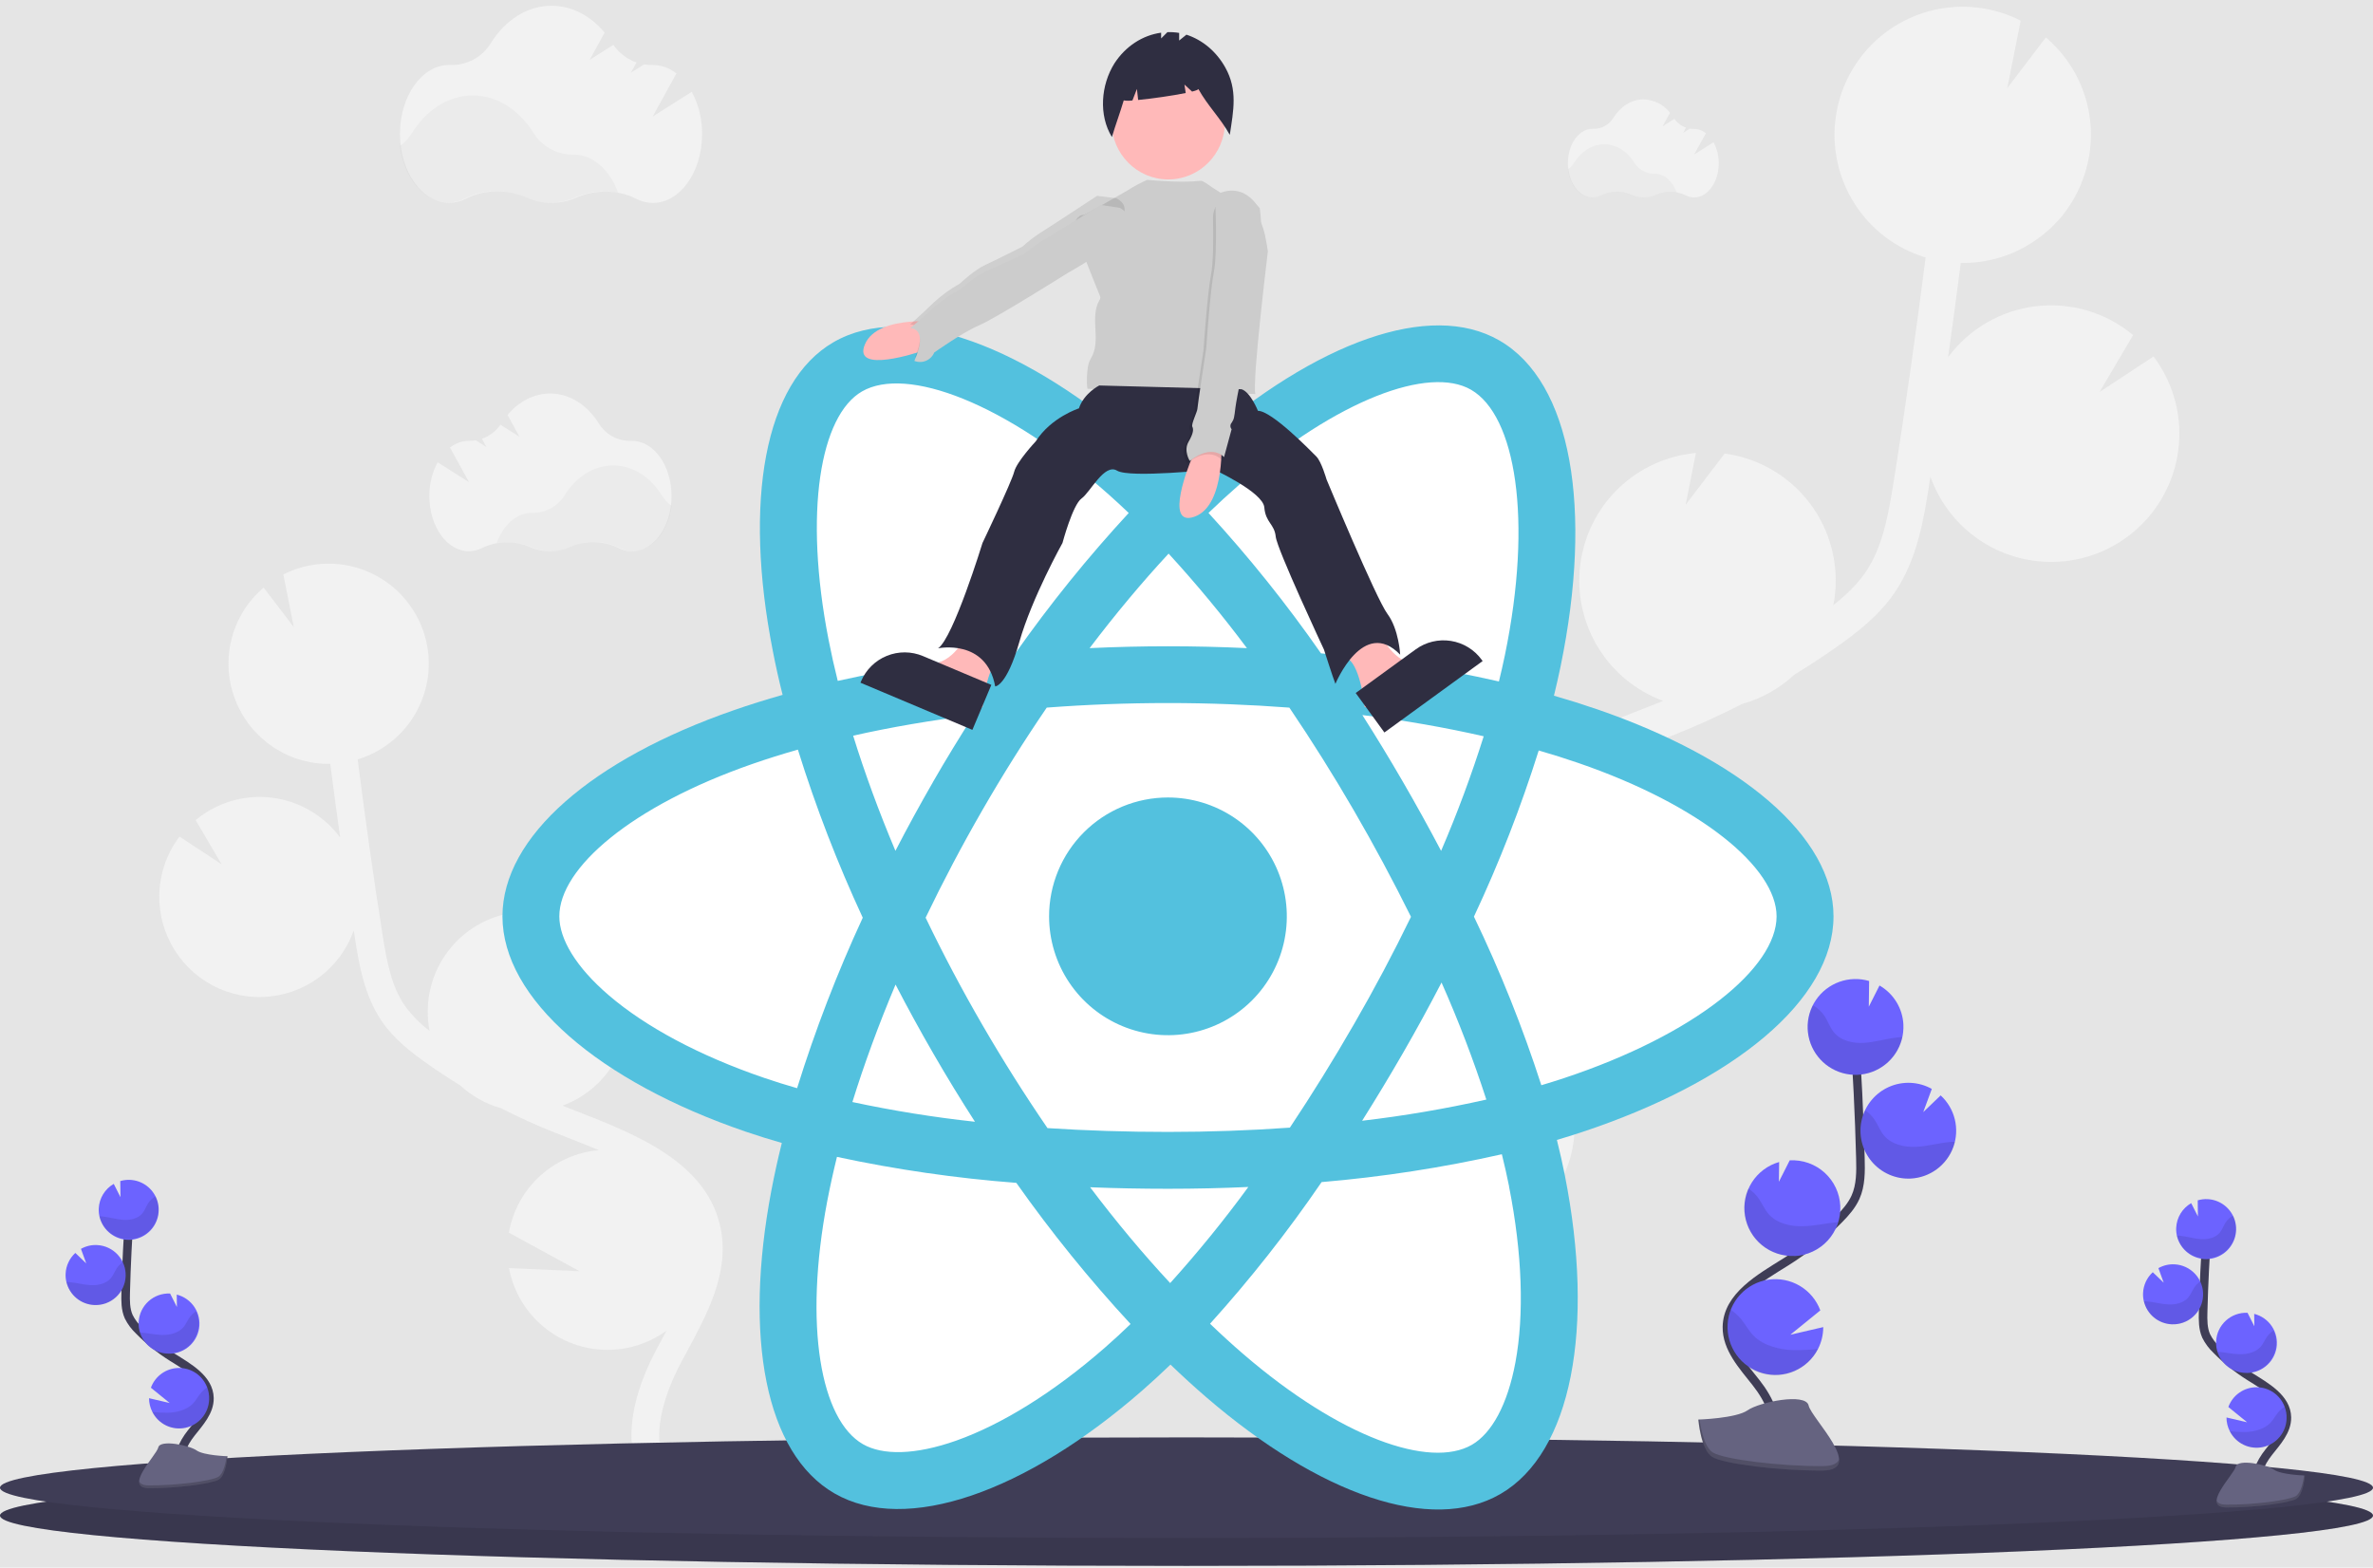 <svg width="1108" height="732" viewBox="0 0 1108 732" fill="none" xmlns="http://www.w3.org/2000/svg">
<rect width="1108" height="732" fill="#E5E5E5"/>
<g clip-path="url(#clip0)">
<path d="M592 117.355C591.253 112.453 590.483 107.456 588.395 103.04C587.023 100.148 584.845 97.391 581.909 96.819C581.331 96.763 580.762 96.62 580.22 96.393C579.36 95.94 567.799 88.738 565.961 87.484C564.384 86.407 561.893 84.413 560.637 84.413C559.374 84.383 554.529 85.613 535.621 84C532.441 85.393 529.361 87.046 526.408 88.944C526.347 88.9 506.783 100.365 506.048 100.335C504.656 100.271 503.362 101.243 502.564 102.468C501.766 103.693 501.392 105.209 501 106.675C505.273 117.06 509.183 127.458 513.456 137.843C513.656 138.234 513.763 138.674 513.765 139.122C513.68 139.587 513.498 140.024 513.234 140.401C511.138 144.075 511.205 148.696 511.434 153.013C511.663 157.331 511.946 161.892 510.178 165.762C509.697 166.825 509.071 167.798 508.614 168.86C507.543 171.267 507.156 178.964 507.781 181.549L586.172 184C584.487 178.944 592 117.355 592 117.355Z" fill="#CCCCCC"/>
<path d="M767.68 330.79L774.57 328.09C775.23 327.83 775.88 327.55 776.57 327.28C763.819 322.585 753.045 313.691 746.02 302.061C738.994 290.43 736.136 276.755 737.914 263.285C739.692 249.814 746 237.349 755.803 227.939C765.605 218.53 778.318 212.736 791.85 211.51L787.05 235.71L805.27 211.79H805.43C821.158 213.952 835.383 222.273 844.977 234.921C854.571 247.57 858.748 263.512 856.59 279.24C856.44 280.37 856.2 281.47 855.99 282.58C861.6 278.15 866.86 273.26 870.8 267.58C878.8 256.04 881.51 241.82 884.27 224.41C889.74 189.93 894.67 155.07 899.11 120.23C885.476 116.117 873.757 107.275 866.058 95.294C858.36 83.314 855.187 68.98 857.11 54.87C857.36 53.05 857.71 51.28 858.11 49.53C858.21 49.09 858.31 48.65 858.42 48.22C858.85 46.53 859.33 44.87 859.89 43.22C859.98 42.95 860.1 42.7 860.19 42.44C860.69 41.07 861.19 39.72 861.84 38.44C862.06 37.94 862.28 37.44 862.51 36.97C863.2 35.54 863.93 34.14 864.73 32.78C865 32.33 865.29 31.9 865.56 31.45C866.18 30.45 866.83 29.45 867.5 28.52C867.86 28.02 868.21 27.52 868.58 27.03L868.85 26.64C877.341 15.527 889.458 7.74 903.094 4.635C916.73 1.529 931.024 3.3 943.49 9.64L937.25 41.13L955.25 17.49C964.932 25.693 971.738 36.776 974.674 49.121C977.61 61.466 976.523 74.427 971.57 86.11H971.64C971.47 86.51 971.26 86.89 971.09 87.29C970.76 88.03 970.42 88.76 970.09 89.49C969.63 90.42 969.09 91.33 968.64 92.23C968.26 92.91 967.89 93.59 967.48 94.23C966.89 95.23 966.25 96.13 965.61 97.06C965.23 97.6 964.88 98.16 964.49 98.69C963.49 100.08 962.37 101.41 961.23 102.69C960.83 103.14 960.4 103.55 959.98 103.99C959.17 104.85 958.36 105.7 957.5 106.51C956.97 107.01 956.41 107.51 955.86 107.97C955.07 108.67 954.26 109.35 953.43 109.97C952.84 110.44 952.24 110.89 951.64 111.33C950.77 111.96 949.89 112.55 949 113.14C948.4 113.53 947.8 113.92 947.19 114.29C946.19 114.9 945.14 115.46 944.09 116.01C943.56 116.28 943.09 116.58 942.5 116.84C940.92 117.61 939.3 118.32 937.65 118.95C937.34 119.07 937.01 119.16 936.7 119.27C935.32 119.77 933.93 120.27 932.52 120.62C931.91 120.79 931.29 120.93 930.67 121.08C929.52 121.36 928.36 121.62 927.19 121.84C926.523 121.96 925.833 122.07 925.12 122.17C923.97 122.34 922.81 122.47 921.64 122.57C920.95 122.63 920.27 122.69 919.57 122.73C918.31 122.79 917.04 122.8 915.77 122.79C915.687 122.785 915.603 122.785 915.52 122.79C913.64 137.457 911.667 152.123 909.6 166.79C914.45 160.243 920.585 154.756 927.631 150.664C934.677 146.573 942.485 143.964 950.575 142.998C958.665 142.032 966.867 142.728 974.678 145.045C982.489 147.361 989.745 151.249 996 156.47L980.32 183.05L1005.53 166.46C1015.06 179.075 1019.2 194.958 1017.03 210.62C1016.29 216.119 1014.78 221.486 1012.53 226.56C1007.72 237.547 999.714 246.834 989.558 253.215C979.402 259.596 967.562 262.778 955.576 262.347C943.589 261.916 932.008 257.892 922.337 250.797C912.666 243.702 905.35 233.864 901.34 222.56C901.11 224.04 900.89 225.56 900.66 227.02C898.22 242.37 895.19 261.48 884.43 277.02C877.14 287.58 867.1 295.38 857.34 302.24C850.993 306.707 844.5 310.963 837.86 315.01C830.89 321.473 822.482 326.183 813.33 328.75C802.663 334.21 791.767 339.147 780.64 343.56L773.69 346.28C767.44 348.72 761.04 351.22 754.69 353.88C755.69 353.97 756.69 354.05 757.69 354.18C770.273 355.908 781.981 361.59 791.123 370.407C800.265 379.224 806.368 390.718 808.55 403.23L766.24 426.34L808.42 424.45C806.731 433.803 802.814 442.612 797 450.13C787.462 462.476 773.482 470.612 758.036 472.805C742.589 474.997 726.897 471.074 714.3 461.87L716.4 465.78C717.8 468.36 719.18 470.93 720.52 473.48C738.85 508.22 740.18 538.22 724.27 557.97L711.27 547.52C726.76 528.3 714.47 497.75 705.77 481.25C704.45 478.75 703.09 476.25 701.77 473.69C690 451.86 676.65 427.12 682 400.79C690 361.09 733.05 344.29 767.68 330.79Z" fill="#F2F2F2"/>
<path d="M269.6 519.01L264.22 516.9C263.7 516.7 263.22 516.47 262.68 516.27C272.635 512.599 281.044 505.651 286.527 496.568C292.01 487.484 294.241 476.806 292.852 466.287C291.463 455.769 286.537 446.036 278.884 438.687C271.231 431.338 261.306 426.811 250.74 425.85L254.49 444.75L240.27 426.07H240.14C234.054 426.901 228.191 428.923 222.887 432.021C217.582 435.118 212.94 439.231 209.226 444.123C205.511 449.015 202.797 454.591 201.238 460.532C199.679 466.474 199.306 472.664 200.14 478.75C200.26 479.64 200.45 480.49 200.61 481.36C196.198 478.043 192.302 474.09 189.05 469.63C182.82 460.63 180.68 449.51 178.52 435.92C174.29 408.99 170.45 381.77 167 354.59C177.644 351.372 186.791 344.464 192.797 335.107C198.804 325.75 201.276 314.557 199.77 303.54C199.57 302.12 199.3 300.74 198.98 299.37L198.74 298.37C198.4 297.05 198.03 295.75 197.59 294.49C197.52 294.28 197.43 294.08 197.35 293.88C196.96 292.81 196.53 291.76 196.07 290.73C195.89 290.35 195.72 289.96 195.54 289.58C195 288.47 194.43 287.38 193.81 286.32C193.6 285.96 193.37 285.62 193.16 285.32C192.67 284.54 192.16 283.77 191.64 283.03C191.36 282.64 191.09 282.24 190.8 281.86L190.59 281.56C183.959 272.882 174.499 266.799 163.852 264.366C153.205 261.933 142.042 263.303 132.3 268.24L137.18 292.84L123.11 274.38C115.549 280.787 110.235 289.442 107.941 299.083C105.647 308.723 106.495 318.845 110.36 327.97H110.31C110.44 328.28 110.6 328.58 110.74 328.89C111 329.47 111.26 330.04 111.54 330.61C111.9 331.33 112.28 332.04 112.68 332.74C112.97 333.28 113.26 333.81 113.58 334.33C114.04 335.08 114.58 335.81 115.04 336.54C115.34 336.96 115.61 337.4 115.92 337.81C116.72 338.89 117.57 339.93 118.46 340.94C118.77 341.29 119.11 341.61 119.46 341.94C120.09 342.61 120.73 343.27 121.4 343.94C121.81 344.34 122.25 344.71 122.68 345.08C123.3 345.633 123.93 346.163 124.57 346.67C125.03 347.03 125.5 347.38 125.97 347.73C126.65 348.22 127.34 348.73 128.03 349.14C128.5 349.45 128.97 349.75 129.45 350.04C130.24 350.52 131.05 350.95 131.87 351.38C132.29 351.6 132.69 351.83 133.11 352.04C134.35 352.64 135.61 353.19 136.9 353.68C137.14 353.78 137.4 353.84 137.64 353.93C138.71 354.32 139.8 354.68 140.91 354.99C141.38 355.12 141.91 355.23 142.35 355.34C143.25 355.56 144.15 355.77 145.07 355.94L146.68 356.2C147.58 356.33 148.49 356.43 149.4 356.51C149.94 356.56 150.47 356.6 151.02 356.63C152.02 356.68 153.02 356.69 154.02 356.68H154.21C155.677 368.16 157.217 379.63 158.83 391.09C155.049 385.969 150.262 381.676 144.762 378.472C139.262 375.268 133.165 373.223 126.846 372.46C120.527 371.698 114.119 372.235 108.015 374.039C101.911 375.843 96.24 378.875 91.35 382.95L103.49 403.59L83.81 390.64C80.119 395.516 77.424 401.072 75.88 406.99C74.335 412.908 73.972 419.072 74.81 425.13C75.391 429.43 76.579 433.625 78.34 437.59C82.099 446.17 88.35 453.422 96.281 458.406C104.213 463.389 113.459 465.874 122.82 465.537C132.181 465.201 141.225 462.059 148.779 456.519C156.332 450.98 162.046 443.298 165.18 434.47C165.36 435.62 165.53 436.79 165.71 437.95C167.61 449.95 169.98 464.87 178.38 477.03C184.08 485.27 191.92 491.36 199.54 496.72C204.5 500.213 209.57 503.547 214.75 506.72C220.196 511.767 226.763 515.448 233.91 517.46C242.23 521.72 250.75 525.6 259.45 529.02L264.87 531.15C269.75 533.05 274.75 535 279.68 537.08C278.9 537.15 278.11 537.21 277.32 537.32C267.498 538.666 258.357 543.098 251.218 549.977C244.079 556.855 239.31 565.825 237.6 575.59L270.6 593.59L237.66 592.12C239.11 599.89 242.506 607.167 247.529 613.269C252.553 619.372 259.042 624.102 266.389 627.018C273.736 629.934 281.702 630.941 289.543 629.945C297.385 628.948 304.846 625.981 311.23 621.32C310.68 622.32 310.14 623.32 309.59 624.37C308.5 626.37 307.42 628.37 306.37 630.37C292.06 657.5 291.02 680.94 303.45 696.37L313.58 688.21C301.48 673.21 311.08 649.34 317.88 636.45C318.88 634.5 319.97 632.53 321.04 630.55C330.23 613.55 340.65 594.18 336.5 573.61C330.29 542.67 296.64 529.59 269.6 519.01Z" fill="#F2F2F2"/>
<path d="M554 731.18C859.966 731.18 1108 720.659 1108 707.68C1108 694.701 859.966 684.18 554 684.18C248.034 684.18 0 694.701 0 707.68C0 720.659 248.034 731.18 554 731.18Z" fill="#3F3D56"/>
<path opacity="0.1" d="M554 731.18C859.966 731.18 1108 720.659 1108 707.68C1108 694.701 859.966 684.18 554 684.18C248.034 684.18 0 694.701 0 707.68C0 720.659 248.034 731.18 554 731.18Z" fill="black"/>
<path d="M554 718.18C859.966 718.18 1108 707.659 1108 694.68C1108 681.701 859.966 671.18 554 671.18C248.034 671.18 0 681.701 0 694.68C0 707.659 248.034 718.18 554 718.18Z" fill="#3F3D56"/>
<path d="M85 686.32C82 680.81 85.4 674.06 89.28 669.14C93.16 664.22 97.89 659.14 97.79 652.85C97.65 643.85 88.09 638.54 80.46 633.77C74.799 630.227 69.576 626.028 64.9 621.26C62.946 619.422 61.328 617.256 60.12 614.86C58.54 611.34 58.59 607.34 58.69 603.48C59.023 590.64 59.657 577.813 60.59 565" stroke="#3F3D56" stroke-width="4" stroke-miterlimit="10"/>
<path d="M46.11 564.29C46.218 561.941 46.916 559.657 48.139 557.649C49.363 555.641 51.072 553.973 53.11 552.8L56.25 559.01L56.16 551.49C57.657 551.044 59.219 550.855 60.78 550.93C63.543 551.065 66.204 552.016 68.427 553.662C70.651 555.308 72.336 557.576 73.272 560.18C74.207 562.783 74.35 565.605 73.683 568.29C73.016 570.975 71.568 573.402 69.523 575.264C67.477 577.127 64.926 578.342 62.191 578.756C59.456 579.17 56.659 578.764 54.154 577.59C51.65 576.416 49.549 574.526 48.117 572.159C46.685 569.792 45.987 567.054 46.11 564.29V564.29Z" fill="#6C63FF"/>
<path d="M71.14 659.29C72.535 662.066 74.813 664.299 77.616 665.638C80.419 666.977 83.588 667.345 86.624 666.685C89.659 666.026 92.389 664.375 94.383 661.993C96.378 659.612 97.523 656.634 97.64 653.53C97.74 651.59 97.43 649.652 96.73 647.84C95.724 645.16 93.921 642.852 91.563 641.228C89.205 639.605 86.406 638.743 83.543 638.759C80.68 638.776 77.891 639.669 75.552 641.32C73.212 642.97 71.435 645.298 70.46 647.99L79.23 655.12L69.59 652.88C69.585 655.11 70.116 657.309 71.14 659.29V659.29Z" fill="#6C63FF"/>
<path d="M78.07 632.04C81.567 632.305 85.036 631.247 87.791 629.076C90.546 626.906 92.385 623.78 92.946 620.318C93.507 616.856 92.748 613.309 90.819 610.38C88.89 607.451 85.932 605.353 82.53 604.5L82.6 610.29L79.42 604C75.7 603.826 72.064 605.137 69.311 607.645C66.558 610.152 64.914 613.65 64.74 617.37C64.566 621.09 65.877 624.726 68.385 627.479C70.892 630.232 74.39 631.876 78.11 632.05L78.07 632.04Z" fill="#6C63FF"/>
<path d="M44 609.37C45.839 609.457 47.676 609.18 49.408 608.557C51.139 607.933 52.731 606.975 54.093 605.736C55.454 604.497 56.558 603.003 57.342 601.337C58.125 599.672 58.573 597.869 58.66 596.03C58.747 594.192 58.47 592.354 57.847 590.622C57.223 588.89 56.265 587.298 55.026 585.937C53.788 584.576 52.293 583.472 50.627 582.688C48.962 581.905 47.158 581.457 45.32 581.37C42.695 581.24 40.088 581.857 37.8 583.15L40.28 589.95L35.17 585.05C32.437 587.553 30.808 591.038 30.64 594.74C30.572 596.034 30.694 597.331 31 598.59C31.698 601.557 33.345 604.215 35.691 606.161C38.038 608.107 40.955 609.233 44 609.37V609.37Z" fill="#6C63FF"/>
<path opacity="0.1" d="M48 568.03C51.24 568.39 54.39 569.4 57.64 569.6C60.89 569.8 64.46 569.02 66.52 566.5C67.63 565.13 68.18 563.41 69.11 561.93C70.001 560.548 71.216 559.405 72.65 558.6C73.497 560.37 73.962 562.298 74.016 564.26C74.069 566.221 73.71 568.172 72.961 569.986C72.212 571.799 71.09 573.435 69.668 574.787C68.246 576.139 66.556 577.178 64.707 577.834C62.858 578.491 60.891 578.752 58.935 578.6C56.979 578.447 55.076 577.886 53.351 576.951C51.626 576.016 50.116 574.729 48.921 573.173C47.725 571.617 46.87 569.828 46.41 567.92C46.94 567.94 47.47 567.98 48 568.03Z" fill="black"/>
<path opacity="0.1" d="M44 609.37C46.42 609.493 48.831 608.985 50.997 607.897C53.162 606.808 55.008 605.176 56.354 603.161C57.699 601.145 58.498 598.814 58.673 596.397C58.848 593.98 58.392 591.558 57.35 589.37C56.236 590.122 55.278 591.083 54.53 592.2C53.53 593.71 52.92 595.45 51.75 596.84C49.56 599.41 45.83 600.25 42.44 600.09C39.05 599.93 35.78 598.98 32.44 598.67C31.97 598.67 31.5 598.59 31.03 598.58C31.725 601.544 33.367 604.201 35.707 606.148C38.048 608.095 40.959 609.226 44 609.37V609.37Z" fill="black"/>
<path opacity="0.1" d="M78.07 632.04C80.469 632.163 82.859 631.667 85.011 630.6C87.162 629.532 89.003 627.929 90.356 625.944C91.709 623.959 92.529 621.66 92.736 619.267C92.943 616.874 92.531 614.468 91.54 612.28C90.374 613.038 89.357 614.004 88.54 615.13C87.45 616.67 86.77 618.44 85.54 619.86C83.18 622.5 79.2 623.43 75.61 623.34C72.02 623.25 68.79 622.41 65.33 622.15C66.174 624.911 67.852 627.343 70.133 629.114C72.413 630.884 75.186 631.906 78.07 632.04V632.04Z" fill="black"/>
<path opacity="0.1" d="M71.14 659.29C72.535 662.066 74.813 664.299 77.616 665.638C80.419 666.977 83.588 667.345 86.624 666.685C89.659 666.026 92.389 664.375 94.383 661.993C96.378 659.612 97.523 656.634 97.64 653.53C97.74 651.59 97.43 649.652 96.73 647.84C95.574 648.596 94.536 649.52 93.65 650.58C92.31 652.21 91.44 654.05 89.89 655.58C87.02 658.4 82.39 659.58 78.27 659.67C75.888 659.68 73.507 659.553 71.14 659.29V659.29Z" fill="black"/>
<path d="M106.19 679.98C106.19 679.98 95.11 679.64 91.78 677.26C88.45 674.88 74.78 672.04 73.91 675.86C73.04 679.68 57.26 694.86 69.77 694.92C82.28 694.98 98.83 692.92 102.16 690.92C105.49 688.92 106.19 679.98 106.19 679.98Z" fill="#656380"/>
<path opacity="0.2" d="M69.54 693.59C82.05 693.69 98.6 691.59 101.94 689.59C104.47 688.05 105.48 682.5 105.82 679.94H106.19C106.19 679.94 105.49 688.87 102.19 690.94C98.89 693.01 82.3 695.02 69.8 694.94C66.19 694.94 64.94 693.63 65.01 691.72C65.48 692.85 66.86 693.59 69.54 693.59Z" fill="black"/>
<path d="M1055 695.32C1052 689.81 1055.4 683.06 1059.28 678.14C1063.16 673.22 1067.89 668.14 1067.79 661.85C1067.65 652.85 1058.09 647.54 1050.46 642.77C1044.8 639.227 1039.58 635.028 1034.9 630.26C1032.95 628.422 1031.33 626.256 1030.12 623.86C1028.54 620.34 1028.59 616.34 1028.69 612.48C1029.02 599.64 1029.65 586.813 1030.59 574" stroke="#3F3D56" stroke-width="4" stroke-miterlimit="10"/>
<path d="M1016.11 573.29C1016.22 570.941 1016.92 568.657 1018.14 566.649C1019.36 564.641 1021.07 562.973 1023.11 561.8L1026.25 568.01L1026.16 560.49C1027.66 560.044 1029.22 559.855 1030.78 559.93C1033.54 560.067 1036.2 561.019 1038.42 562.667C1040.65 564.314 1042.33 566.583 1043.26 569.186C1044.2 571.79 1044.34 574.611 1043.67 577.295C1043 579.979 1041.55 582.405 1039.51 584.267C1037.46 586.129 1034.91 587.343 1032.18 587.756C1029.44 588.169 1026.65 587.763 1024.14 586.588C1021.64 585.414 1019.54 583.524 1018.11 581.158C1016.68 578.791 1015.98 576.053 1016.1 573.29H1016.11Z" fill="#6C63FF"/>
<path d="M1041.14 668.29C1042.53 671.066 1044.81 673.299 1047.62 674.638C1050.42 675.977 1053.59 676.345 1056.62 675.685C1059.66 675.026 1062.39 673.375 1064.38 670.993C1066.38 668.612 1067.52 665.634 1067.64 662.53C1067.74 660.59 1067.43 658.652 1066.73 656.84C1065.72 654.16 1063.92 651.852 1061.56 650.228C1059.2 648.605 1056.41 647.743 1053.54 647.759C1050.68 647.776 1047.89 648.669 1045.55 650.32C1043.21 651.97 1041.44 654.298 1040.46 656.99L1049.23 664.12L1039.59 661.88C1039.58 664.11 1040.12 666.309 1041.14 668.29V668.29Z" fill="#6C63FF"/>
<path d="M1048.07 641.04C1051.57 641.305 1055.04 640.247 1057.79 638.076C1060.55 635.906 1062.39 632.78 1062.95 629.318C1063.51 625.856 1062.75 622.309 1060.82 619.38C1058.89 616.451 1055.93 614.353 1052.53 613.5L1052.6 619.29L1049.42 613C1045.7 612.826 1042.06 614.137 1039.31 616.645C1036.56 619.152 1034.91 622.65 1034.74 626.37C1034.57 630.09 1035.88 633.726 1038.38 636.479C1040.89 639.232 1044.39 640.876 1048.11 641.05L1048.07 641.04Z" fill="#6C63FF"/>
<path d="M1014 618.37C1017.71 618.545 1021.34 617.238 1024.09 614.736C1026.84 612.234 1028.49 608.743 1028.66 605.03C1028.84 601.317 1027.53 597.686 1025.03 594.937C1022.52 592.188 1019.03 590.545 1015.32 590.37C1012.7 590.24 1010.09 590.857 1007.8 592.15L1010.28 598.95L1005.17 594.05C1002.44 596.553 1000.81 600.038 1000.64 603.74C1000.57 605.034 1000.69 606.331 1001 607.59C1001.7 610.557 1003.35 613.215 1005.69 615.161C1008.04 617.107 1010.96 618.233 1014 618.37V618.37Z" fill="#6C63FF"/>
<path opacity="0.1" d="M1018 577.03C1021.24 577.39 1024.39 578.4 1027.64 578.6C1030.89 578.8 1034.46 578.02 1036.52 575.5C1037.63 574.13 1038.18 572.41 1039.11 570.93C1040 569.548 1041.22 568.405 1042.65 567.6C1043.5 569.37 1043.96 571.298 1044.02 573.26C1044.07 575.221 1043.71 577.172 1042.96 578.986C1042.21 580.799 1041.09 582.435 1039.67 583.787C1038.25 585.139 1036.56 586.178 1034.71 586.834C1032.86 587.491 1030.89 587.752 1028.93 587.6C1026.98 587.447 1025.08 586.886 1023.35 585.951C1021.63 585.016 1020.12 583.729 1018.92 582.173C1017.72 580.617 1016.87 578.828 1016.41 576.92C1016.94 576.94 1017.47 576.98 1018 577.03Z" fill="black"/>
<path opacity="0.1" d="M1014 618.37C1016.42 618.493 1018.83 617.985 1021 616.897C1023.16 615.808 1025.01 614.176 1026.35 612.161C1027.7 610.145 1028.5 607.814 1028.67 605.397C1028.85 602.98 1028.39 600.558 1027.35 598.37C1026.24 599.122 1025.28 600.083 1024.53 601.2C1023.53 602.71 1022.92 604.45 1021.75 605.84C1019.56 608.41 1015.83 609.25 1012.44 609.09C1009.05 608.93 1005.78 607.98 1002.44 607.67C1001.97 607.67 1001.5 607.59 1001.03 607.58C1001.72 610.544 1003.37 613.201 1005.71 615.148C1008.05 617.095 1010.96 618.226 1014 618.37V618.37Z" fill="black"/>
<path opacity="0.1" d="M1048.07 641.04C1050.47 641.163 1052.86 640.667 1055.01 639.6C1057.16 638.532 1059 636.929 1060.36 634.944C1061.71 632.959 1062.53 630.66 1062.74 628.267C1062.94 625.874 1062.53 623.468 1061.54 621.28C1060.37 622.038 1059.36 623.004 1058.54 624.13C1057.45 625.67 1056.77 627.44 1055.54 628.86C1053.18 631.5 1049.2 632.43 1045.61 632.34C1042.02 632.25 1038.79 631.41 1035.33 631.15C1036.17 633.911 1037.85 636.343 1040.13 638.114C1042.41 639.884 1045.19 640.906 1048.07 641.04V641.04Z" fill="black"/>
<path opacity="0.1" d="M1041.14 668.29C1042.53 671.066 1044.81 673.299 1047.62 674.638C1050.42 675.977 1053.59 676.345 1056.62 675.685C1059.66 675.026 1062.39 673.375 1064.38 670.993C1066.38 668.612 1067.52 665.634 1067.64 662.53C1067.74 660.59 1067.43 658.652 1066.73 656.84C1065.57 657.596 1064.54 658.52 1063.65 659.58C1062.31 661.21 1061.44 663.05 1059.89 664.58C1057.02 667.4 1052.39 668.58 1048.27 668.67C1045.89 668.68 1043.51 668.553 1041.14 668.29V668.29Z" fill="black"/>
<path d="M1076.19 688.98C1076.19 688.98 1065.11 688.64 1061.78 686.26C1058.45 683.88 1044.78 681.04 1043.91 684.86C1043.04 688.68 1027.26 703.86 1039.77 703.92C1052.28 703.98 1068.83 701.92 1072.16 699.92C1075.49 697.92 1076.19 688.98 1076.19 688.98Z" fill="#656380"/>
<path opacity="0.2" d="M1039.54 702.59C1052.05 702.69 1068.6 700.59 1071.94 698.59C1074.47 697.05 1075.48 691.5 1075.82 688.94H1076.19C1076.19 688.94 1075.49 697.87 1072.19 699.94C1068.89 702.01 1052.3 704.02 1039.8 703.94C1036.19 703.94 1034.94 702.63 1035.01 700.72C1035.48 701.85 1036.86 702.59 1039.54 702.59Z" fill="black"/>
<path d="M745.57 331.15C738.957 328.883 732.29 326.783 725.57 324.85C726.677 320.323 727.707 315.773 728.66 311.2C743.8 237.69 733.9 178.47 700.09 158.98C667.67 140.28 614.65 159.78 561.09 206.37C555.81 210.983 550.653 215.717 545.62 220.57C542.24 217.337 538.807 214.167 535.32 211.06C479.21 161.23 423 140.24 389.18 159.79C356.79 178.54 347.18 234.21 360.83 303.88C362.163 310.78 363.693 317.64 365.42 324.46C357.47 326.72 349.78 329.13 342.42 331.7C276.63 354.59 234.61 390.59 234.61 427.88C234.61 466.39 279.72 505.02 348.25 528.44C353.81 530.327 359.41 532.08 365.05 533.7C363.223 541.033 361.597 548.427 360.17 555.88C347.17 624.34 357.33 678.7 389.63 697.33C423 716.59 479 696.79 533.52 649.13C537.83 645.36 542.15 641.36 546.52 637.18C551.973 642.44 557.57 647.547 563.31 652.5C616.13 697.95 668.31 716.31 700.57 697.62C733.9 678.33 744.73 619.93 730.67 548.89C729.603 543.463 728.36 537.927 726.94 532.28C730.88 531.12 734.733 529.917 738.5 528.67C809.74 505.07 856.1 466.91 856.1 427.88C856.1 390.45 812.72 354.26 745.6 331.15H745.57Z" fill="#53C1DE"/>
<path d="M730.12 503.47C726.72 504.6 723.24 505.68 719.68 506.74C710.994 479.811 700.48 453.506 688.21 428.01C700.012 402.853 710.118 376.936 718.46 350.43C724.81 352.27 730.99 354.21 736.93 356.26C794.44 376.05 829.52 405.32 829.52 427.88C829.52 451.88 791.63 483.09 730.12 503.47ZM704.6 554.05C710.82 585.46 711.7 613.86 707.6 636.05C703.9 656 696.46 669.3 687.26 674.63C667.67 685.96 625.79 671.23 580.62 632.36C575.44 627.9 570.23 623.15 564.99 618.11C583.822 597.261 601.225 575.164 617.08 551.97C645.401 549.57 673.524 545.227 701.25 538.97C702.517 544.09 703.64 549.09 704.62 553.97L704.6 554.05ZM446.48 672.69C427.34 679.45 412.1 679.64 402.89 674.33C383.29 663.02 375.14 619.33 386.26 560.83C387.593 553.917 389.103 547.04 390.79 540.2C418.401 546.128 446.382 550.181 474.54 552.33C490.859 575.443 508.681 597.457 527.89 618.23C524.03 621.97 520.083 625.607 516.05 629.14C491.94 650.22 467.77 665.14 446.48 672.69V672.69ZM356.84 503.32C326.53 492.96 301.51 479.5 284.35 464.82C268.94 451.62 261.16 438.51 261.16 427.88C261.16 405.25 294.9 376.38 351.16 356.77C358.227 354.31 365.357 352.067 372.55 350.04C380.907 376.839 391.025 403.056 402.84 428.52C390.878 454.349 380.636 480.94 372.18 508.12C367.02 506.647 361.907 505.047 356.84 503.32ZM386.89 298.78C375.21 239.09 382.96 194.06 402.48 182.78C423.27 170.78 469.24 187.9 517.7 230.93C520.8 233.68 523.91 236.56 527.02 239.53C507.948 260.176 490.266 282.064 474.09 305.05C446.197 307.551 418.496 311.857 391.16 317.94C389.567 311.593 388.143 305.21 386.89 298.79V298.78ZM655 364.97C648.927 354.477 642.63 344.117 636.11 333.89C655.94 336.4 674.93 339.72 692.77 343.8C687.045 361.96 680.407 379.82 672.88 397.31C667.14 386.41 661.18 375.63 655 364.97ZM545.64 258.5C558.563 272.59 570.769 287.322 582.21 302.64C557.737 301.487 533.253 301.487 508.76 302.64C520.83 286.72 533.2 271.92 545.64 258.51V258.5ZM435.64 365.15C429.54 375.73 423.69 386.443 418.09 397.29C410.36 378.96 403.75 360.93 398.35 343.52C416.08 339.52 434.99 336.31 454.69 333.84C448.077 344.133 441.72 354.57 435.62 365.15H435.64ZM455.25 523.8C436.022 521.713 416.913 518.639 398 514.59C403.49 496.88 410.25 478.46 418.15 459.73C423.77 470.59 429.64 481.31 435.76 491.89C441.987 502.683 448.477 513.32 455.23 523.8H455.25ZM546.39 599.13C533.79 585.59 521.24 570.59 509 554.38C520.9 554.853 533.02 555.09 545.36 555.09C558.027 555.09 570.53 554.81 582.87 554.25C571.479 569.825 559.296 584.804 546.37 599.13H546.39ZM673.08 458.78C680.997 476.625 687.979 494.869 694 513.44C674.853 517.748 655.493 521.049 636 523.33C642.567 512.91 648.927 502.367 655.08 491.7C661.333 480.86 667.333 469.887 673.08 458.78ZM632.08 478.44C622.667 494.787 612.73 510.82 602.27 526.54C583.83 527.86 564.78 528.54 545.36 528.54C525.94 528.54 507.21 527.94 489.09 526.76C478.363 511.093 468.233 495.037 458.7 478.59C449.167 462.143 440.33 445.45 432.19 428.51C440.37 411.49 449.18 394.79 458.62 378.41C468.047 362.037 478.09 346.037 488.75 330.41C507.24 329.01 526.18 328.28 545.34 328.28C564.5 328.28 583.56 329.02 602.03 330.42C612.57 346 622.57 361.937 632.03 378.23C641.49 394.523 650.42 411.147 658.82 428.1C650.52 445.18 641.617 461.947 632.11 478.4L632.08 478.44ZM686.85 181.98C707.66 193.98 715.75 242.38 702.68 305.85C701.82 309.977 700.887 314.093 699.88 318.2C672.504 311.994 644.746 307.607 616.79 305.07C600.77 282.064 583.22 260.161 564.26 239.51C568.927 235.017 573.69 230.647 578.55 226.4C624.43 186.47 667.31 170.71 686.85 181.98Z" fill="white"/>
<path d="M545.34 372.38C556.317 372.38 567.047 375.635 576.174 381.733C585.301 387.832 592.415 396.5 596.615 406.641C600.816 416.782 601.915 427.942 599.774 438.707C597.632 449.473 592.346 459.363 584.584 467.124C576.823 474.886 566.933 480.172 556.168 482.314C545.402 484.455 534.242 483.356 524.101 479.155C513.96 474.955 505.292 467.841 499.193 458.714C493.095 449.587 489.84 438.857 489.84 427.88C489.839 420.591 491.273 413.374 494.062 406.64C496.851 399.905 500.939 393.787 506.093 388.633C511.247 383.479 517.365 379.391 524.099 376.602C530.834 373.813 538.051 372.379 545.34 372.38" fill="#53C1DE"/>
<path d="M451.66 295.2C451.66 295.2 446.91 308.25 435.66 310.03C424.41 311.81 417.87 314.77 417.87 314.77L444.55 331.96L458.78 330.18C458.78 330.18 460.56 311.8 466.49 307.65C472.42 303.5 451.66 295.2 451.66 295.2Z" fill="#FFB9B9"/>
<path d="M644.34 295.2C644.34 295.2 649.09 308.25 660.34 310.03C671.59 311.81 678.13 314.77 678.13 314.77L651.45 331.96L637.22 330.18C637.22 330.18 635.44 311.8 629.51 307.65C623.58 303.5 644.34 295.2 644.34 295.2Z" fill="#FFB9B9"/>
<path d="M513.25 180C513.25 180 506.14 183.56 503.77 190.68C503.77 190.68 490.77 194.83 483.61 206.09C483.61 206.09 474.71 215.58 473.53 220.32C472.35 225.06 458.75 253.52 458.75 253.52C458.75 253.52 445.11 297.99 438 302.73C438 302.73 460.53 297.99 464.68 320.52C464.68 320.52 470.01 320.52 475.94 299.77C481.87 279.02 496.1 253.52 496.1 253.52C496.1 253.52 500.84 235.74 504.99 232.77C509.14 229.8 515.66 216.17 521.59 219.77C527.52 223.37 566.65 219.17 566.65 219.17C566.65 219.17 589.75 229.81 590.33 236.92C590.91 244.03 595.07 244.63 595.66 250.56C596.25 256.49 618.19 303.32 618.19 303.32C618.19 303.32 622.34 316.32 623.53 319.32C623.53 319.32 636.53 287.9 653.77 305.69C653.77 305.69 653.17 293.83 647.84 286.69C642.51 279.55 619.38 223.85 619.38 223.85C619.38 223.85 617.01 215.55 614.64 213.18C612.27 210.81 593.88 191.83 587.36 191.83C587.36 191.83 583.81 182.94 579.66 181.75L513.25 180Z" fill="#2F2E41"/>
<g clip-path="url(#clip1)">
<path d="M454.028 340.805L401.765 318.786L402.044 318.125C404.317 312.73 408.64 308.459 414.062 306.251C419.484 304.043 425.561 304.08 430.956 306.352L430.957 306.353L462.877 319.802L454.028 340.805Z" fill="#2F2E41"/>
</g>
<path d="M441.371 150.593C441.371 150.593 410.155 146.229 403.893 160.68C397.632 175.131 429.817 164.116 429.817 164.116L439.58 159.978L441.371 150.593Z" fill="#FFB9B9"/>
<path d="M570.23 204.49C570.23 204.49 572.6 235.92 557.78 241.25C542.96 246.58 556 215.16 556 215.16L560.75 205.68L570.23 204.49Z" fill="#FFB9B9"/>
<path opacity="0.1" d="M521.229 92.569L512.248 91.453C512.248 91.453 489.691 106.293 485.622 108.795C482.722 110.679 479.984 112.802 477.437 115.141C477.437 115.141 464.733 121.579 459.874 123.793C455.014 126.008 448.169 132.424 448.169 132.424C443.756 134.895 439.648 137.874 435.927 141.3C430.977 146.16 424.944 151.514 424.944 151.514C424.944 151.514 433.741 150.802 427.313 166.721C429.085 167.368 431.04 167.293 432.756 166.511C434.473 165.729 435.812 164.303 436.486 162.541C436.486 162.541 449.573 152.675 457.135 149.229C464.697 145.783 498.105 123.382 498.105 123.382C498.105 123.382 537.405 100.814 521.229 92.569Z" fill="black"/>
<path opacity="0.1" d="M583.87 94.81L586.87 98.34C586.87 98.34 590.36 118.52 582.65 144.02L580.28 167.14C580.28 167.14 576.13 186.71 575.54 191.45C574.95 196.19 574.95 196.78 573.76 198.56C573.399 198.976 573.2 199.509 573.2 200.06C573.2 200.611 573.399 201.144 573.76 201.56L570.2 214.56C570.2 214.56 564.87 208.04 554.2 216.34C554.2 216.34 551.2 211.6 553.6 207.45C556 203.3 555.97 201.52 555.38 200.33C554.79 199.14 557.75 193.22 557.75 192.03C557.75 190.84 561.93 163.59 561.93 163.59C561.93 163.59 563.71 136.91 565.49 128.02C566.58 122.55 566.56 110.36 566.37 101.78C566.18 92.84 577 88 583.37 94.28C583.52 94.44 583.7 94.59 583.87 94.81Z" fill="black"/>
<path d="M522.916 97.07L513.97 95.698C513.97 95.698 490.997 109.886 486.859 112.271C483.906 114.073 481.109 116.119 478.499 118.389C478.499 118.389 465.615 124.46 460.704 126.531C455.793 128.601 448.757 134.823 448.757 134.823C444.274 137.164 440.082 140.024 436.266 143.344C431.17 148.065 424.999 153.249 424.999 153.249C424.999 153.249 433.813 152.789 426.932 168.517C428.683 169.213 430.636 169.193 432.372 168.461C434.108 167.729 435.487 166.345 436.211 164.606C436.211 164.606 449.572 155.11 457.229 151.882C464.886 148.654 498.926 127.228 498.926 127.228C498.926 127.228 538.828 105.805 522.916 97.07Z" fill="#CCCCCC"/>
<path d="M585.177 93.652L588.177 97.182C588.177 97.182 591.667 117.372 583.957 142.862L581.587 165.982C581.587 165.982 577.437 185.552 576.847 190.292C576.257 195.032 576.247 195.632 575.067 197.412C574.704 197.827 574.504 198.36 574.504 198.912C574.504 199.463 574.704 199.996 575.067 200.412L571.527 213.452C571.527 213.452 566.197 206.922 555.527 215.222C555.527 215.222 552.527 210.482 554.937 206.332C557.347 202.182 557.307 200.402 556.717 199.222C556.127 198.042 559.087 192.102 559.087 190.922C559.087 189.742 563.237 162.462 563.237 162.462C563.237 162.462 565.017 135.782 566.797 126.882C568.577 117.982 567.387 91.312 567.387 91.312C567.387 91.312 576.877 84.792 585.177 93.652Z" fill="#CCCCCC"/>
<path d="M545.489 83.786C560.089 83.786 571.924 71.843 571.924 57.109C571.924 42.377 560.089 30.433 545.489 30.433C530.89 30.433 519.055 42.377 519.055 57.109C519.055 71.843 530.89 83.786 545.489 83.786Z" fill="#FFB9B9"/>
<path d="M826.73 672.96C831.47 664.18 826.09 653.42 819.91 645.59C813.73 637.76 806.18 629.59 806.34 619.59C806.57 605.24 821.79 596.78 833.96 589.17C842.981 583.529 851.302 576.839 858.75 569.24C861.75 566.19 864.62 562.93 866.37 559.03C868.89 553.43 868.82 547.03 868.66 540.91C868.133 520.437 867.133 499.99 865.66 479.57" stroke="#3F3D56" stroke-width="4" stroke-miterlimit="10"/>
<path d="M888.74 478.49C888.569 474.745 887.457 471.103 885.506 467.901C883.556 464.699 880.83 462.04 877.58 460.17L872.58 470.07L872.73 458.07C868.182 456.724 863.323 456.859 858.857 458.456C854.39 460.052 850.546 463.026 847.881 466.95C845.215 470.873 843.866 475.542 844.027 480.282C844.189 485.023 845.853 489.589 848.779 493.322C851.705 497.055 855.743 499.761 860.307 501.05C864.872 502.338 869.728 502.143 874.175 500.491C878.621 498.839 882.427 495.816 885.043 491.86C887.66 487.904 888.951 483.218 888.73 478.48L888.74 478.49Z" fill="#6C63FF"/>
<path d="M848.86 629.88C846.514 634.442 842.67 638.059 837.974 640.124C833.277 642.188 828.014 642.575 823.066 641.22C818.118 639.864 813.787 636.848 810.799 632.678C807.811 628.507 806.348 623.436 806.655 618.315C806.963 613.194 809.021 608.335 812.487 604.552C815.952 600.769 820.612 598.292 825.687 597.538C830.761 596.783 835.941 597.797 840.357 600.408C844.773 603.019 848.156 607.07 849.94 611.88L835.94 623.25L851.31 619.68C851.318 623.227 850.478 626.724 848.86 629.88V629.88Z" fill="#6C63FF"/>
<path d="M837.81 586.45C832.338 586.682 826.97 584.898 822.726 581.437C818.481 577.975 815.654 573.077 814.779 567.67C813.905 562.263 815.045 556.723 817.984 552.101C820.922 547.478 825.453 544.094 830.72 542.59L830.6 551.81L835.66 541.81H835.72C838.667 541.651 841.616 542.077 844.398 543.062C847.179 544.048 849.739 545.575 851.928 547.554C854.117 549.533 855.893 551.926 857.153 554.594C858.413 557.263 859.133 560.154 859.271 563.102C859.409 566.05 858.962 568.997 857.956 571.771C856.951 574.546 855.406 577.094 853.411 579.269C851.416 581.443 849.011 583.202 846.333 584.443C843.656 585.684 840.759 586.383 837.81 586.5V586.45Z" fill="#6C63FF"/>
<path d="M892.11 550.32C888.65 550.482 885.2 549.838 882.032 548.44C878.863 547.042 876.063 544.927 873.851 542.262C871.639 539.597 870.076 536.455 869.285 533.083C868.494 529.711 868.497 526.201 869.293 522.831C870.089 519.46 871.658 516.321 873.874 513.659C876.09 510.998 878.894 508.887 882.065 507.494C885.236 506.101 888.687 505.463 892.146 505.631C895.606 505.798 898.979 506.767 902 508.46L898 519.29L906.13 511.49C909.385 514.476 911.683 518.358 912.735 522.648C913.786 526.938 913.545 531.443 912.04 535.596C910.535 539.748 907.835 543.363 904.279 545.983C900.724 548.603 896.472 550.112 892.06 550.32H892.11Z" fill="#6C63FF"/>
<path opacity="0.1" d="M885.74 484.45C880.57 485.02 875.55 486.63 870.37 486.95C865.19 487.27 859.5 486.03 856.23 481.95C854.46 479.78 853.58 477.04 852.09 474.67C850.675 472.47 848.742 470.65 846.46 469.37C845.018 472.206 844.197 475.317 844.052 478.495C843.907 481.673 844.442 484.846 845.621 487.801C846.8 490.756 848.596 493.426 850.889 495.632C853.181 497.837 855.918 499.529 858.916 500.593C861.915 501.657 865.105 502.07 868.276 501.803C871.446 501.536 874.523 500.596 877.301 499.045C880.079 497.495 882.495 495.369 884.386 492.811C886.278 490.253 887.602 487.321 888.27 484.21C887.42 484.3 886.58 484.36 885.74 484.45Z" fill="black"/>
<path opacity="0.1" d="M892.11 550.32C888.255 550.497 884.419 549.674 880.976 547.932C877.532 546.19 874.598 543.587 872.456 540.376C870.315 537.165 869.04 533.456 868.755 529.607C868.47 525.758 869.185 521.901 870.83 518.41C872.611 519.604 874.14 521.137 875.33 522.92C876.92 525.32 877.89 528.1 879.76 530.31C883.24 534.4 889.2 535.74 894.6 535.5C900 535.26 905.2 533.72 910.6 533.22C911.35 533.16 912.1 533.11 912.86 533.09C911.747 537.828 909.118 542.074 905.374 545.184C901.629 548.293 896.972 550.097 892.11 550.32Z" fill="black"/>
<path opacity="0.1" d="M837.81 586.45C833.993 586.628 830.194 585.826 826.775 584.12C823.357 582.413 820.432 579.86 818.28 576.702C816.128 573.545 814.821 569.889 814.483 566.082C814.145 562.276 814.788 558.447 816.35 554.96C818.195 556.171 819.798 557.714 821.08 559.51C822.82 561.96 823.9 564.78 825.94 567.05C829.71 571.25 836.05 572.73 841.77 572.59C847.31 572.47 852.64 571.11 858.15 570.69C856.795 575.092 854.115 578.968 850.474 581.789C846.833 584.61 842.411 586.238 837.81 586.45V586.45Z" fill="black"/>
<path opacity="0.1" d="M848.86 629.88C846.268 635.02 841.794 638.963 836.368 640.889C830.943 642.814 824.984 642.574 819.732 640.218C814.479 637.863 810.337 633.572 808.166 628.24C805.996 622.908 805.965 616.944 808.08 611.59C809.925 612.799 811.579 614.275 812.99 615.97C815.12 618.56 816.52 621.5 818.99 623.91C823.56 628.4 830.94 630.25 837.51 630.42C841.301 630.462 845.09 630.281 848.86 629.88V629.88Z" fill="black"/>
<path d="M793 662.85C793 662.85 810.65 662.31 816 658.52C821.35 654.73 843.16 650.21 844.48 656.28C845.8 662.35 871.01 686.5 851.08 686.66C831.15 686.82 804.77 683.56 799.46 680.32C794.15 677.08 793 662.85 793 662.85Z" fill="#656380"/>
<path opacity="0.2" d="M851.4 684.59C831.47 684.75 805.09 681.48 799.78 678.25C795.78 675.78 794.13 666.95 793.59 662.87H793C793 662.87 794.12 677.11 799.43 680.34C804.74 683.57 831.12 686.84 851.05 686.68C856.8 686.68 858.79 684.59 858.68 681.56C857.88 683.37 855.69 684.51 851.4 684.59Z" fill="black"/>
<path d="M323 42.86L304.75 54.43L315.83 34.28C312.703 31.78 308.833 30.394 304.83 30.34H304.53C303.264 30.358 301.999 30.264 300.75 30.06L294.56 33.98L297.21 29.16C292.83 27.629 289.043 24.756 286.39 20.95L275.32 27.95L282.32 15.23C275.84 7.46 267.12 2.69 257.51 2.69C246 2.69 235.75 9.54 229.13 20.21C227.172 23.4 224.406 26.017 221.111 27.794C217.817 29.571 214.111 30.446 210.37 30.33H209.75C197.04 30.33 186.75 44.74 186.75 62.52C186.75 80.3 197.05 94.7 209.75 94.7C212.539 94.692 215.285 94.005 217.75 92.7C226.04 88.39 236.92 88.31 245.6 92.16C249.321 93.834 253.354 94.704 257.435 94.712C261.515 94.721 265.552 93.868 269.28 92.21C277.9 88.44 288.65 88.52 296.89 92.75C299.335 94.043 302.054 94.729 304.82 94.75C317.53 94.75 327.82 80.34 327.82 62.57C327.896 55.699 326.238 48.92 323 42.86V42.86Z" fill="#F2F2F2"/>
<path opacity="0.03" d="M288.59 89.95C281.95 88.687 275.085 89.432 268.87 92.09C265.143 93.747 261.108 94.599 257.03 94.59C252.951 94.581 248.92 93.712 245.2 92.04C236.51 88.19 225.63 88.27 217.34 92.58C214.875 93.885 212.129 94.572 209.34 94.58C198.05 94.58 188.66 83.2 186.7 68.2C188.955 66.557 190.871 64.492 192.34 62.12C199 51.46 209.21 44.59 220.72 44.59C232.23 44.59 242.36 51.36 248.98 61.91C250.956 65.098 253.72 67.721 257.007 69.528C260.293 71.334 263.99 72.261 267.74 72.22H268C277 72.23 284.8 79.44 288.59 89.95Z" fill="black"/>
<path d="M800.07 66.42L791 72.19L796.53 62.19C794.968 60.927 793.028 60.223 791.02 60.19H790.88C790.247 60.199 789.615 60.152 788.99 60.05L785.9 62.05L787.2 59.59C785.015 58.829 783.125 57.397 781.8 55.5L776.28 59L779.77 52.66C778.301 50.765 776.429 49.22 774.29 48.137C772.15 47.054 769.797 46.461 767.4 46.4C761.65 46.4 756.54 49.82 753.24 55.14C752.259 56.725 750.877 58.022 749.233 58.9C747.589 59.778 745.742 60.206 743.88 60.14H743.57C737.23 60.14 732.09 67.33 732.09 76.14C732.09 84.95 737.23 92.19 743.57 92.19C744.965 92.185 746.337 91.842 747.57 91.19C749.728 90.142 752.087 89.575 754.485 89.528C756.884 89.481 759.263 89.956 761.46 90.92C763.319 91.747 765.33 92.175 767.365 92.175C769.4 92.175 771.411 91.747 773.27 90.92C775.451 89.976 777.809 89.511 780.184 89.558C782.56 89.604 784.898 90.161 787.04 91.19C788.273 91.842 789.645 92.186 791.04 92.19C797.38 92.19 802.52 85.01 802.52 76.14C802.53 72.746 801.687 69.404 800.07 66.42V66.42Z" fill="#F2F2F2"/>
<path opacity="0.03" d="M782.92 89.91C779.61 89.285 776.188 89.657 773.09 90.98C771.231 91.807 769.22 92.235 767.185 92.235C765.15 92.235 763.139 91.807 761.28 90.98C759.082 90.016 756.7 89.541 754.3 89.588C751.9 89.634 749.539 90.201 747.38 91.25C746.148 91.905 744.775 92.248 743.38 92.25C737.74 92.25 733.06 86.58 732.08 79.1C733.202 78.288 734.159 77.27 734.9 76.1C738.2 70.78 743.32 67.37 749.06 67.37C754.8 67.37 759.85 70.74 763.15 76C764.135 77.591 765.514 78.901 767.154 79.801C768.794 80.702 770.639 81.163 772.51 81.14H772.66C777.15 81.07 781 84.67 782.92 89.91Z" fill="black"/>
<path d="M204.34 215.86L219 225.14L210.12 208.99C212.638 206.986 215.752 205.877 218.97 205.84H219.2C220.205 205.855 221.208 205.781 222.2 205.62L227.15 208.76L225 204.9C228.507 203.667 231.539 201.366 233.67 198.32L242.54 203.94L237 193.75C242.19 187.53 249.18 183.75 256.87 183.75C266.1 183.75 274.31 189.23 279.62 197.75C281.185 200.303 283.396 202.398 286.03 203.822C288.664 205.246 291.627 205.949 294.62 205.86H295.12C305.3 205.86 313.55 217.4 313.55 231.64C313.55 245.88 305.3 257.43 295.12 257.43C292.878 257.421 290.672 256.869 288.69 255.82C285.224 254.136 281.434 253.226 277.582 253.151C273.73 253.077 269.908 253.841 266.38 255.39C263.391 256.726 260.154 257.417 256.88 257.417C253.606 257.417 250.369 256.726 247.38 255.39C243.877 253.873 240.09 253.126 236.273 253.2C232.457 253.274 228.701 254.168 225.26 255.82C223.298 256.841 221.121 257.379 218.91 257.39C208.72 257.39 200.47 245.85 200.47 231.6C200.422 226.112 201.753 220.7 204.34 215.86V215.86Z" fill="#F2F2F2"/>
<path opacity="0.03" d="M231.89 253.59C237.211 252.587 242.71 253.186 247.69 255.31C250.679 256.646 253.916 257.337 257.19 257.337C260.464 257.337 263.701 256.646 266.69 255.31C270.22 253.761 274.043 252.997 277.897 253.071C281.751 253.145 285.543 254.056 289.01 255.74C290.988 256.789 293.191 257.341 295.43 257.35C304.48 257.35 312 248.24 313.57 236.22C311.764 234.898 310.23 233.242 309.05 231.34C303.74 222.8 295.53 217.34 286.3 217.34C277.07 217.34 268.97 222.76 263.66 231.22C262.08 233.769 259.869 235.867 257.242 237.312C254.614 238.757 251.659 239.5 248.66 239.47H248.43C241.17 239.4 234.93 245.18 231.89 253.59Z" fill="black"/>
<path d="M646.405 342.027L692.271 308.671L691.849 308.091C688.406 303.357 683.223 300.184 677.441 299.27C671.658 298.357 665.75 299.778 661.015 303.221L661.013 303.222L633 323.594L646.405 342.027Z" fill="#2F2E41"/>
<path d="M572.117 31.522C567.986 24.11 561.52 18.649 553.963 16.19L550.57 18.925V15.374C548.756 15.067 546.919 14.948 545.084 15.02L542.157 17.946V15.264C537.824 15.858 533.65 17.439 529.897 19.905C526.144 22.371 522.895 25.669 520.354 29.592C513.998 39.714 512.925 53.797 519.176 64C520.892 58.174 522.975 52.707 524.691 46.882C526.04 47.085 527.407 47.092 528.757 46.903L530.845 41.522L531.428 46.676C537.899 46.053 547.497 44.685 553.631 43.432L553.035 39.478L556.604 42.764C558.483 42.286 559.599 41.852 559.507 41.521C564.069 49.647 569.653 54.837 574.215 62.963C575.947 51.505 577.942 41.977 572.117 31.522Z" fill="#2F2E41"/>
</g>
<defs>
<clipPath id="clip0">
<rect width="1108" height="731.18" fill="white"/>
</clipPath>
<clipPath id="clip1">
<rect width="37" height="56" fill="white" transform="translate(401 318.19) rotate(-52.085)"/>
</clipPath>
</defs>
</svg>
